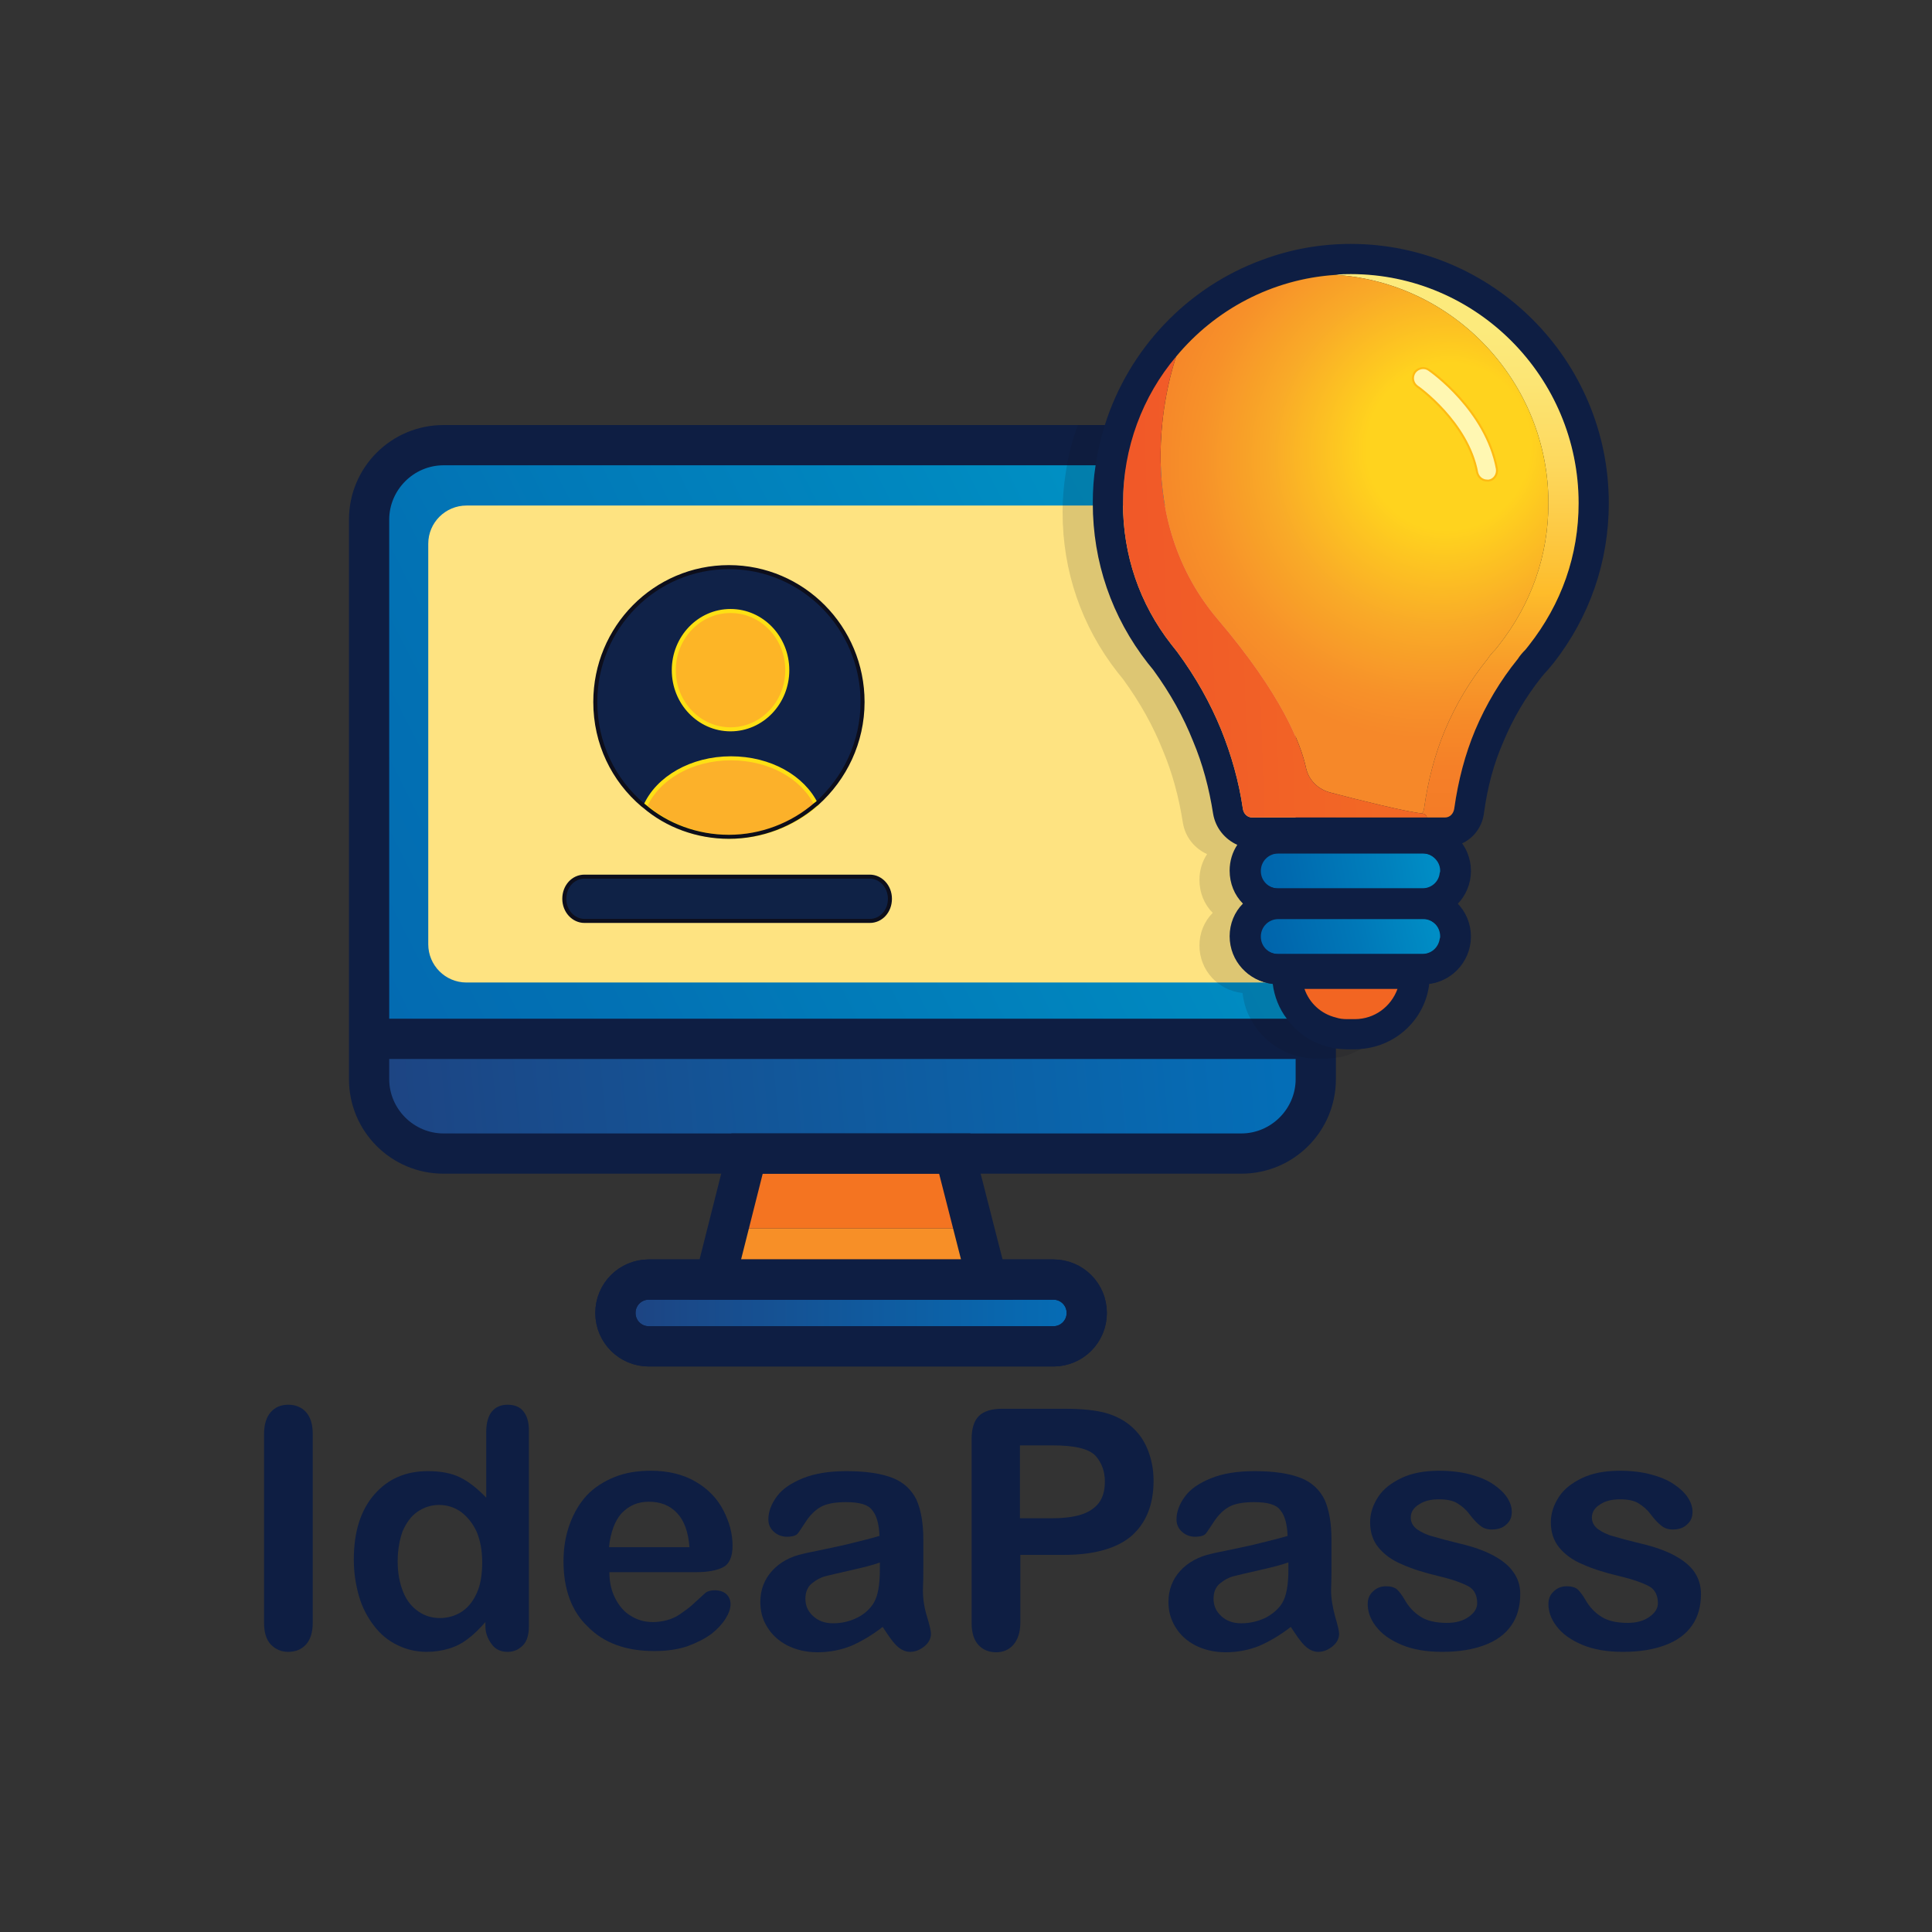 <?xml version="1.0" encoding="utf-8"?>
<!-- Generator: Adobe Illustrator 24.3.0, SVG Export Plug-In . SVG Version: 6.00 Build 0)  -->
<svg version="1.1" id="Layer_1" xmlns="http://www.w3.org/2000/svg" xmlns:xlink="http://www.w3.org/1999/xlink" x="0px" y="0px"
	 viewBox="0 0 48 48" style="enable-background:new 0 0 48 48;" xml:space="preserve">
<rect x="0" y="0" width="48" height="48" fill="#333333" stroke="none"/>
<style type="text/css">
	.st0{fill:url(#SVGID_1_);}
	.st1{fill:#FEE381;}
	.st2{fill:url(#SVGID_2_);stroke:#0E1E43;stroke-miterlimit:10;}
	.st3{fill:url(#SVGID_3_);stroke:#0E1E43;stroke-width:0.1;stroke-miterlimit:10;}
	.st4{fill:#102248;}
	.st5{fill:#F78F27;}
	.st6{fill:#F47421;}
	.st7{fill:#FCB12A;stroke:#FEE014;stroke-width:0.1;stroke-miterlimit:10;}
	.st8{fill:#0E1E43;}
	.st9{fill:#0F2246;stroke:#0D0E1B;stroke-width:0.1;stroke-miterlimit:10;}
	.st10{fill:#FDB526;stroke:#FEE014;stroke-width:0.1;stroke-miterlimit:10;}
	.st11{fill:none;stroke:#0D0E1B;stroke-width:0.1;stroke-miterlimit:10;}
	.st12{fill:none;stroke:#0E1E43;stroke-miterlimit:10;}
	.st13{opacity:0.14;}
	.st14{fill:#0D0E1B;}
	.st15{fill:#F26522;}
	.st16{fill:url(#SVGID_4_);stroke:#0E1E43;stroke-width:0.75;stroke-miterlimit:10;}
	.st17{fill:url(#SVGID_5_);stroke:#0E1E43;stroke-width:0.75;stroke-miterlimit:10;}
	.st18{fill:url(#SVGID_6_);}
	.st19{fill:url(#SVGID_7_);}
	.st20{fill:url(#SVGID_8_);}
	.st21{fill:#FFF7B2;stroke:#FEBB13;stroke-width:0.05;stroke-miterlimit:10;}
</style>
<linearGradient id="SVGID_1_" gradientUnits="userSpaceOnUse" x1="8.741" y1="24.963" x2="32.839" y2="12.762">
	<stop  offset="0" style="stop-color:#036AB1"/>
	<stop  offset="0.237" style="stop-color:#0272B4"/>
	<stop  offset="0.702" style="stop-color:#0089C0"/>
	<stop  offset="1" style="stop-color:#009BC8"/>
</linearGradient>
<path class="st0" d="M32.69,12.91v12.9H9.17v-12.9c0-1.02,0.83-1.85,1.85-1.85h19.82C31.86,11.06,32.69,11.89,32.69,12.91z"/>
<path class="st1" d="M31.72,24.41H11.59c-0.53,0-0.95-0.43-0.95-0.95v-9.95c0-0.53,0.43-0.95,0.95-0.95h20.13
	c0.53,0,0.95,0.43,0.95,0.95v9.95C32.67,23.98,32.25,24.41,31.72,24.41z"/>
<linearGradient id="SVGID_2_" gradientUnits="userSpaceOnUse" x1="15.292" y1="32.621" x2="27.005" y2="32.621">
	<stop  offset="0" style="stop-color:#1E4381"/>
	<stop  offset="1" style="stop-color:#046EB7"/>
</linearGradient>
<path class="st2" d="M26.17,33.45H16.12c-0.46,0-0.83-0.37-0.83-0.83l0,0c0-0.46,0.37-0.83,0.83-0.83h10.05
	c0.46,0,0.83,0.37,0.83,0.83l0,0C27,33.08,26.63,33.45,26.17,33.45z"/>
<linearGradient id="SVGID_3_" gradientUnits="userSpaceOnUse" x1="8.907" y1="28.269" x2="31.813" y2="26.144">
	<stop  offset="0" style="stop-color:#1E4381"/>
	<stop  offset="1" style="stop-color:#046EB7"/>
</linearGradient>
<path class="st3" d="M32.69,25.81v1c0,1.02-0.83,1.85-1.85,1.85H11.02c-1.02,0-1.85-0.83-1.85-1.85v-1H32.69z"/>
<path class="st4" d="M21.43,17.44c0,1-0.44,1.9-1.13,2.52c-0.01,0.01-0.03,0.02-0.04,0.03c-0.58,0.5-1.34,0.8-2.15,0.8
	c-0.79,0-1.54-0.28-2.1-0.76C16,20.02,15.98,20.01,15.97,20c-0.73-0.62-1.18-1.53-1.18-2.56c0-1.85,1.48-3.35,3.32-3.35
	C19.94,14.09,21.43,15.59,21.43,17.44z"/>
<polygon class="st5" points="24.52,31.79 17.77,31.79 18.09,30.52 24.2,30.52 "/>
<polygon class="st6" points="24.2,30.52 18.09,30.52 18.56,28.66 23.72,28.66 "/>
<path class="st7" d="M20.28,19.99c-0.58,0.5-1.34,0.8-2.15,0.8c-0.79,0-1.54-0.28-2.1-0.76c0.31-0.7,1.15-1.19,2.13-1.19
	C19.13,18.84,19.95,19.31,20.28,19.99z"/>
<g>
	<path class="st8" d="M30.84,10.56H11.02c-1.3,0-2.35,1.05-2.35,2.35v13.9c0,1.3,1.05,2.35,2.35,2.35h19.82
		c1.3,0,2.35-1.05,2.35-2.35v-13.9C33.19,11.61,32.14,10.56,30.84,10.56z M32.19,26.81c0,0.74-0.61,1.35-1.35,1.35H11.02
		c-0.74,0-1.35-0.61-1.35-1.35v-0.5h22.52V26.81z M32.19,25.31H9.67v-12.4c0-0.74,0.61-1.35,1.35-1.35h19.82
		c0.74,0,1.35,0.61,1.35,1.35V25.31z"/>
</g>
<g>
	<path class="st9" d="M21.61,22.88h-7.09c-0.27,0-0.5-0.24-0.5-0.55s0.22-0.55,0.5-0.55h7.09c0.27,0,0.5,0.24,0.5,0.55
		S21.89,22.88,21.61,22.88z"/>
</g>
<ellipse class="st10" cx="18.15" cy="16.65" rx="1.41" ry="1.47"/>
<path class="st11" d="M21.43,17.44c0,1-0.44,1.9-1.13,2.52c-0.01,0.01-0.03,0.02-0.04,0.03c-0.58,0.5-1.34,0.8-2.15,0.8
	c-0.79,0-1.54-0.28-2.1-0.76C16,20.02,15.98,20.01,15.97,20c-0.73-0.62-1.18-1.53-1.18-2.56c0-1.85,1.48-3.35,3.32-3.35
	C19.94,14.09,21.43,15.59,21.43,17.44z"/>
<path class="st12" d="M26.17,33.45H16.12c-0.46,0-0.83-0.37-0.83-0.83l0,0c0-0.46,0.37-0.83,0.83-0.83h10.05
	c0.46,0,0.83,0.37,0.83,0.83l0,0C27,33.08,26.63,33.45,26.17,33.45z"/>
<polygon class="st12" points="23.72,28.66 18.56,28.66 17.77,31.79 24.52,31.79 "/>
<g>
	<path class="st8" d="M6.56,40.31v-4.68c0-0.24,0.06-0.43,0.17-0.55s0.25-0.18,0.43-0.18c0.18,0,0.33,0.06,0.44,0.18
		c0.11,0.12,0.17,0.3,0.17,0.55v4.68c0,0.25-0.06,0.43-0.17,0.55c-0.11,0.12-0.26,0.18-0.44,0.18c-0.17,0-0.31-0.06-0.43-0.18
		C6.61,40.73,6.56,40.55,6.56,40.31z"/>
	<path class="st8" d="M12.06,40.41V40.3c-0.15,0.17-0.29,0.31-0.44,0.42c-0.14,0.11-0.3,0.19-0.47,0.24
		c-0.17,0.05-0.35,0.08-0.55,0.08c-0.26,0-0.51-0.06-0.73-0.17c-0.23-0.11-0.42-0.27-0.58-0.48s-0.29-0.45-0.37-0.73
		c-0.08-0.28-0.13-0.58-0.13-0.91c0-0.69,0.17-1.23,0.51-1.62s0.78-0.58,1.33-0.58c0.32,0,0.59,0.05,0.81,0.16
		c0.22,0.11,0.43,0.28,0.64,0.5v-1.63c0-0.23,0.05-0.4,0.14-0.51s0.22-0.17,0.39-0.17s0.3,0.05,0.39,0.16s0.14,0.26,0.14,0.47v4.88
		c0,0.21-0.05,0.37-0.15,0.47s-0.22,0.16-0.38,0.16c-0.15,0-0.28-0.05-0.37-0.16S12.06,40.61,12.06,40.41z M9.88,38.79
		c0,0.3,0.05,0.55,0.14,0.77s0.22,0.37,0.38,0.48c0.16,0.11,0.34,0.16,0.53,0.16c0.19,0,0.37-0.05,0.53-0.15
		c0.16-0.1,0.29-0.26,0.38-0.46c0.1-0.21,0.14-0.47,0.14-0.78c0-0.29-0.05-0.55-0.14-0.76c-0.1-0.21-0.23-0.37-0.39-0.49
		c-0.16-0.11-0.34-0.17-0.54-0.17c-0.2,0-0.38,0.06-0.54,0.17c-0.16,0.11-0.28,0.28-0.37,0.49C9.93,38.25,9.88,38.5,9.88,38.79z"/>
	<path class="st8" d="M17.3,39.06h-2.16c0,0.25,0.05,0.47,0.15,0.66c0.1,0.19,0.23,0.34,0.39,0.43c0.16,0.1,0.34,0.15,0.54,0.15
		c0.13,0,0.25-0.02,0.36-0.05c0.11-0.03,0.22-0.08,0.32-0.15c0.1-0.07,0.2-0.14,0.28-0.21c0.09-0.08,0.2-0.18,0.34-0.31
		c0.06-0.05,0.14-0.07,0.24-0.07c0.11,0,0.21,0.03,0.28,0.09c0.07,0.06,0.11,0.15,0.11,0.26c0,0.1-0.04,0.22-0.12,0.35
		c-0.08,0.13-0.2,0.26-0.35,0.38c-0.16,0.12-0.36,0.22-0.6,0.31c-0.24,0.08-0.51,0.12-0.82,0.12c-0.71,0-1.26-0.2-1.66-0.61
		C14.2,40.03,14,39.48,14,38.79c0-0.33,0.05-0.63,0.15-0.91s0.24-0.52,0.42-0.72c0.19-0.2,0.42-0.35,0.69-0.46s0.57-0.16,0.91-0.16
		c0.43,0,0.8,0.09,1.11,0.27c0.31,0.18,0.54,0.42,0.69,0.71c0.15,0.29,0.23,0.58,0.23,0.88c0,0.28-0.08,0.46-0.24,0.54
		S17.58,39.06,17.3,39.06z M15.13,38.44h2c-0.03-0.38-0.13-0.66-0.31-0.85s-0.41-0.28-0.7-0.28c-0.28,0-0.5,0.1-0.68,0.29
		C15.28,37.78,15.17,38.06,15.13,38.44z"/>
	<path class="st8" d="M21.93,40.42c-0.27,0.21-0.53,0.36-0.78,0.47c-0.25,0.1-0.53,0.16-0.84,0.16c-0.28,0-0.53-0.06-0.75-0.17
		c-0.21-0.11-0.38-0.26-0.5-0.46c-0.12-0.19-0.17-0.4-0.17-0.62c0-0.3,0.1-0.56,0.29-0.77c0.19-0.21,0.45-0.36,0.79-0.43
		c0.07-0.02,0.24-0.05,0.52-0.11s0.52-0.11,0.71-0.16c0.2-0.05,0.41-0.1,0.65-0.17c-0.01-0.29-0.07-0.51-0.18-0.64
		c-0.1-0.14-0.32-0.2-0.65-0.2c-0.28,0-0.49,0.04-0.63,0.12c-0.14,0.08-0.26,0.2-0.36,0.35s-0.17,0.26-0.21,0.31
		c-0.04,0.05-0.13,0.08-0.27,0.08c-0.12,0-0.23-0.04-0.32-0.12c-0.09-0.08-0.14-0.18-0.14-0.31c0-0.19,0.07-0.38,0.21-0.57
		s0.35-0.33,0.64-0.45c0.29-0.12,0.65-0.18,1.09-0.18c0.49,0,0.87,0.06,1.15,0.17c0.28,0.11,0.47,0.3,0.59,0.54
		c0.11,0.25,0.17,0.58,0.17,0.99c0,0.26,0,0.48,0,0.66c0,0.18,0,0.38-0.01,0.6c0,0.21,0.03,0.42,0.1,0.65s0.1,0.37,0.1,0.43
		c0,0.11-0.05,0.22-0.16,0.31c-0.11,0.09-0.23,0.14-0.36,0.14c-0.11,0-0.23-0.05-0.34-0.16S22.06,40.62,21.93,40.42z M21.86,38.82
		c-0.16,0.06-0.4,0.12-0.71,0.19c-0.31,0.07-0.52,0.12-0.64,0.15c-0.12,0.03-0.23,0.09-0.34,0.18c-0.11,0.09-0.16,0.22-0.16,0.38
		c0,0.17,0.06,0.31,0.19,0.43c0.13,0.12,0.29,0.18,0.5,0.18c0.22,0,0.42-0.05,0.6-0.14s0.32-0.22,0.41-0.37
		c0.1-0.17,0.15-0.44,0.15-0.83V38.82z"/>
	<path class="st8" d="M26.45,38.63h-1.1v1.68c0,0.24-0.06,0.42-0.17,0.55s-0.26,0.19-0.43,0.19c-0.18,0-0.33-0.06-0.44-0.18
		c-0.11-0.12-0.17-0.3-0.17-0.54v-4.58c0-0.26,0.06-0.45,0.18-0.57S24.64,35,24.9,35h1.54c0.46,0,0.81,0.04,1.05,0.11
		c0.24,0.07,0.45,0.18,0.63,0.34c0.18,0.16,0.31,0.35,0.4,0.58s0.14,0.48,0.14,0.76c0,0.6-0.19,1.06-0.56,1.38
		C27.74,38.47,27.18,38.63,26.45,38.63z M26.15,35.91h-0.81v1.81h0.81c0.28,0,0.52-0.03,0.71-0.09s0.34-0.16,0.44-0.29
		c0.1-0.13,0.15-0.31,0.15-0.53c0-0.26-0.08-0.47-0.23-0.64C27.05,35.99,26.69,35.91,26.15,35.91z"/>
	<path class="st8" d="M32.07,40.42c-0.27,0.21-0.53,0.36-0.78,0.47c-0.25,0.1-0.53,0.16-0.84,0.16c-0.28,0-0.53-0.06-0.75-0.17
		c-0.21-0.11-0.38-0.26-0.5-0.46s-0.17-0.4-0.17-0.62c0-0.3,0.1-0.56,0.29-0.77c0.19-0.21,0.46-0.36,0.79-0.43
		c0.07-0.02,0.24-0.05,0.52-0.11c0.28-0.06,0.52-0.11,0.71-0.16c0.2-0.05,0.41-0.1,0.65-0.17c-0.01-0.29-0.07-0.51-0.18-0.64
		c-0.1-0.14-0.32-0.2-0.65-0.2c-0.28,0-0.49,0.04-0.63,0.12c-0.14,0.08-0.26,0.2-0.36,0.35s-0.17,0.26-0.21,0.31
		s-0.13,0.08-0.27,0.08c-0.12,0-0.23-0.04-0.32-0.12c-0.09-0.08-0.14-0.18-0.14-0.31c0-0.19,0.07-0.38,0.21-0.57
		s0.35-0.33,0.64-0.45c0.29-0.12,0.65-0.18,1.09-0.18c0.49,0,0.87,0.06,1.15,0.17c0.28,0.11,0.47,0.3,0.59,0.54
		c0.11,0.25,0.17,0.58,0.17,0.99c0,0.26,0,0.48,0,0.66c0,0.18,0,0.38-0.01,0.6c0,0.21,0.04,0.42,0.1,0.65
		c0.07,0.23,0.1,0.37,0.1,0.43c0,0.11-0.05,0.22-0.16,0.31c-0.11,0.09-0.23,0.14-0.36,0.14c-0.11,0-0.23-0.05-0.34-0.16
		S32.2,40.62,32.07,40.42z M32,38.82c-0.16,0.06-0.4,0.12-0.71,0.19c-0.31,0.07-0.52,0.12-0.64,0.15c-0.12,0.03-0.23,0.09-0.34,0.18
		c-0.11,0.09-0.16,0.22-0.16,0.38c0,0.17,0.06,0.31,0.19,0.43s0.29,0.18,0.5,0.18c0.22,0,0.42-0.05,0.61-0.14
		c0.18-0.1,0.32-0.22,0.41-0.37c0.1-0.17,0.15-0.44,0.15-0.83V38.82z"/>
	<path class="st8" d="M37.77,39.6c0,0.3-0.07,0.57-0.22,0.78c-0.15,0.22-0.37,0.38-0.66,0.49c-0.29,0.11-0.64,0.17-1.06,0.17
		c-0.4,0-0.74-0.06-1.02-0.18s-0.49-0.27-0.63-0.46c-0.14-0.18-0.2-0.37-0.2-0.55c0-0.12,0.04-0.23,0.13-0.31
		c0.09-0.09,0.2-0.13,0.33-0.13c0.12,0,0.21,0.03,0.27,0.08c0.06,0.06,0.12,0.14,0.18,0.24c0.11,0.2,0.25,0.34,0.41,0.44
		c0.16,0.1,0.37,0.15,0.65,0.15c0.22,0,0.4-0.05,0.54-0.15c0.14-0.1,0.21-0.21,0.21-0.34c0-0.19-0.07-0.34-0.22-0.42
		s-0.39-0.17-0.73-0.25c-0.38-0.09-0.69-0.19-0.93-0.3c-0.24-0.1-0.43-0.24-0.57-0.41c-0.14-0.17-0.21-0.38-0.21-0.63
		c0-0.22,0.07-0.43,0.2-0.63c0.13-0.2,0.33-0.35,0.58-0.47s0.57-0.18,0.93-0.18c0.29,0,0.54,0.03,0.77,0.09
		c0.23,0.06,0.42,0.14,0.57,0.24c0.15,0.1,0.27,0.21,0.35,0.33c0.08,0.12,0.12,0.24,0.12,0.36c0,0.13-0.04,0.23-0.13,0.31
		C37.34,37.96,37.22,38,37.06,38c-0.11,0-0.21-0.03-0.29-0.1c-0.08-0.06-0.17-0.16-0.27-0.29c-0.08-0.11-0.18-0.19-0.29-0.26
		c-0.11-0.07-0.27-0.1-0.46-0.1c-0.2,0-0.37,0.04-0.5,0.13c-0.13,0.08-0.2,0.19-0.2,0.32c0,0.12,0.05,0.21,0.15,0.29
		c0.1,0.07,0.23,0.14,0.39,0.18c0.17,0.05,0.39,0.11,0.68,0.18c0.34,0.08,0.62,0.18,0.84,0.3c0.22,0.12,0.38,0.25,0.49,0.41
		C37.71,39.21,37.77,39.39,37.77,39.6z"/>
	<path class="st8" d="M42.26,39.6c0,0.3-0.07,0.57-0.22,0.78c-0.15,0.22-0.37,0.38-0.66,0.49c-0.29,0.11-0.64,0.17-1.06,0.17
		c-0.4,0-0.74-0.06-1.02-0.18s-0.49-0.27-0.63-0.46c-0.14-0.18-0.2-0.37-0.2-0.55c0-0.12,0.04-0.23,0.13-0.31
		c0.09-0.09,0.2-0.13,0.33-0.13c0.12,0,0.21,0.03,0.27,0.08c0.06,0.06,0.12,0.14,0.18,0.24c0.11,0.2,0.25,0.34,0.41,0.44
		c0.16,0.1,0.37,0.15,0.65,0.15c0.22,0,0.4-0.05,0.54-0.15c0.14-0.1,0.21-0.21,0.21-0.34c0-0.19-0.07-0.34-0.22-0.42
		s-0.39-0.17-0.73-0.25c-0.38-0.09-0.69-0.19-0.93-0.3c-0.24-0.1-0.43-0.24-0.57-0.41c-0.14-0.17-0.21-0.38-0.21-0.63
		c0-0.22,0.07-0.43,0.2-0.63c0.13-0.2,0.33-0.35,0.58-0.47s0.57-0.18,0.93-0.18c0.29,0,0.54,0.03,0.77,0.09
		c0.23,0.06,0.42,0.14,0.57,0.24c0.15,0.1,0.27,0.21,0.35,0.33c0.08,0.12,0.12,0.24,0.12,0.36c0,0.13-0.04,0.23-0.13,0.31
		C41.83,37.96,41.71,38,41.56,38c-0.11,0-0.21-0.03-0.29-0.1c-0.08-0.06-0.17-0.16-0.27-0.29c-0.08-0.11-0.18-0.19-0.29-0.26
		c-0.11-0.07-0.27-0.1-0.46-0.1c-0.2,0-0.37,0.04-0.5,0.13c-0.13,0.08-0.2,0.19-0.2,0.32c0,0.12,0.05,0.21,0.15,0.29
		c0.1,0.07,0.23,0.14,0.39,0.18c0.17,0.05,0.39,0.11,0.68,0.18c0.34,0.08,0.62,0.18,0.84,0.3c0.22,0.12,0.38,0.25,0.49,0.41
		C42.2,39.21,42.26,39.39,42.26,39.6z"/>
</g>
<g class="st13">
	<path class="st14" d="M39.22,12.62v0.11c0,1.46-0.48,2.83-1.37,3.97l-0.15,0.18c-0.05,0.05-0.1,0.11-0.15,0.17
		c-0.39,0.49-0.71,1.03-0.95,1.61c-0.24,0.55-0.39,1.11-0.48,1.76c-0.04,0.35-0.26,0.64-0.56,0.77c0.03,0.04,0.05,0.08,0.07,0.12
		c0.07,0.11,0.11,0.24,0.14,0.37c0.01,0.06,0.01,0.12,0.01,0.18c0,0.32-0.13,0.61-0.33,0.82c0.08,0.08,0.14,0.16,0.19,0.26
		c0.07,0.11,0.11,0.24,0.13,0.38c0.01,0.06,0.01,0.11,0.01,0.17c0,0.6-0.45,1.1-1.02,1.18c-0.07,0.6-0.43,1.11-0.94,1.39
		c-0.19,0.11-0.4,0.19-0.63,0.22C33.1,26.29,33,26.3,32.91,26.3h-0.19c-0.72,0-1.34-0.4-1.65-0.99c-0.11-0.19-0.17-0.41-0.2-0.64
		c-0.6-0.06-1.07-0.56-1.07-1.18c0-0.31,0.12-0.6,0.33-0.81c-0.21-0.21-0.33-0.5-0.33-0.82c0-0.24,0.07-0.46,0.19-0.64
		c-0.31-0.14-0.54-0.42-0.6-0.77c-0.1-0.64-0.26-1.24-0.5-1.81c-0.24-0.6-0.56-1.18-0.99-1.77l-0.13-0.16
		c-0.9-1.15-1.37-2.52-1.37-3.98c0-0.4,0.04-0.79,0.11-1.17c0.06-0.35,0.15-0.68,0.27-1h0.67c0.6-1.9,2.05-3.42,3.9-4.1
		c0.47-0.11,0.96-0.17,1.46-0.17c2.24,0,4.22,1.17,5.36,2.93C38.82,10.2,39.2,11.37,39.22,12.62z"/>
</g>
<path class="st15" d="M33.66,25.7h-0.19c-0.83,0-1.5-0.67-1.5-1.5l0,0h3.19l0,0C35.16,25.03,34.48,25.7,33.66,25.7z"/>
<linearGradient id="SVGID_4_" gradientUnits="userSpaceOnUse" x1="30.892" y1="23.919" x2="36.33" y2="22.583">
	<stop  offset="0" style="stop-color:#0061AA"/>
	<stop  offset="0.184" style="stop-color:#0067AD"/>
	<stop  offset="0.522" style="stop-color:#0078B8"/>
	<stop  offset="0.852" style="stop-color:#008DC5"/>
</linearGradient>
<path class="st16" d="M35.36,24.08h-3.6c-0.45,0-0.81-0.36-0.81-0.81l0,0c0-0.45,0.36-0.81,0.81-0.81h3.6
	c0.45,0,0.81,0.36,0.81,0.81l0,0C36.17,23.71,35.81,24.08,35.36,24.08z"/>
<linearGradient id="SVGID_5_" gradientUnits="userSpaceOnUse" x1="30.864" y1="22.117" x2="36.173" y2="21.167">
	<stop  offset="0" style="stop-color:#0061AA"/>
	<stop  offset="0.229" style="stop-color:#006AAF"/>
	<stop  offset="0.684" style="stop-color:#0081BD"/>
	<stop  offset="0.882" style="stop-color:#008DC5"/>
</linearGradient>
<path class="st17" d="M35.36,22.45h-3.6c-0.45,0-0.81-0.36-0.81-0.81l0,0c0-0.45,0.36-0.81,0.81-0.81h3.6
	c0.45,0,0.81,0.36,0.81,0.81l0,0C36.17,22.08,35.81,22.45,35.36,22.45z"/>
<g>
	<path class="st8" d="M33.56,6.06c-0.78,0-1.52,0.14-2.21,0.4c-1.85,0.68-3.3,2.2-3.9,4.1c-0.1,0.32-0.18,0.66-0.23,1
		c-0.05,0.31-0.07,0.62-0.07,0.94c0,1.46,0.47,2.83,1.37,3.98l0.13,0.16c0.43,0.59,0.75,1.17,0.99,1.77c0.24,0.57,0.4,1.17,0.5,1.81
		c0.06,0.35,0.29,0.63,0.6,0.77c-0.12,0.18-0.19,0.4-0.19,0.64c0,0.32,0.12,0.61,0.33,0.82c-0.21,0.21-0.33,0.5-0.33,0.81
		c0,0.62,0.47,1.12,1.07,1.18c0.04,0.32,0.16,0.62,0.35,0.87c0.28,0.39,0.71,0.66,1.22,0.74c0.09,0.01,0.18,0.02,0.28,0.02h0.19
		c0.05,0,0.11,0,0.16-0.01c0.88-0.07,1.59-0.75,1.69-1.62c0.57-0.08,1.02-0.58,1.02-1.18c0-0.31-0.12-0.6-0.33-0.81
		c0.2-0.21,0.33-0.5,0.33-0.82c0-0.25-0.08-0.48-0.22-0.67c0.3-0.13,0.52-0.42,0.56-0.77c0.09-0.65,0.24-1.21,0.48-1.76
		c0.24-0.58,0.56-1.12,0.95-1.61c0.05-0.06,0.1-0.12,0.15-0.17l0.15-0.18c0.89-1.14,1.37-2.51,1.37-3.97
		C39.97,8.95,37.09,6.06,33.56,6.06z M33.66,25.32h-0.19c-0.1,0-0.19-0.01-0.28-0.04c-0.37-0.09-0.66-0.36-0.78-0.71h2.31
		C34.56,25.01,34.15,25.32,33.66,25.32z M35.77,23.32c-0.03,0.22-0.21,0.38-0.43,0.38h-3.6c-0.24,0-0.44-0.19-0.44-0.44
		c0-0.24,0.2-0.44,0.44-0.44h3.6c0.12,0,0.22,0.05,0.3,0.12c0.09,0.08,0.14,0.2,0.14,0.32C35.78,23.28,35.78,23.3,35.77,23.32z
		 M35.77,21.68c-0.02,0.23-0.21,0.39-0.43,0.39h-3.6c-0.24,0-0.44-0.19-0.44-0.44c0-0.24,0.2-0.43,0.44-0.43h3.6
		c0.11,0,0.21,0.04,0.29,0.11c0.09,0.08,0.15,0.19,0.15,0.32C35.78,21.65,35.78,21.67,35.77,21.68z M37.98,16.04l-0.08,0.1
		c-0.07,0.07-0.14,0.15-0.19,0.23c-0.43,0.53-0.79,1.13-1.06,1.77c-0.25,0.6-0.42,1.24-0.52,1.95c-0.02,0.13-0.11,0.22-0.23,0.22
		h-4.79c-0.12,0-0.21-0.09-0.23-0.21c-0.1-0.69-0.29-1.35-0.54-1.97c-0.27-0.66-0.62-1.29-1.09-1.93l-0.15-0.19
		c-0.79-1.01-1.2-2.22-1.2-3.51c0-0.32,0.03-0.64,0.09-0.94c0.05-0.35,0.14-0.68,0.26-1c0.78-2.18,2.87-3.75,5.31-3.75
		c1.91,0,3.59,0.96,4.61,2.41c0.66,0.93,1.05,2.07,1.05,3.28v0.12C39.19,13.87,38.77,15.03,37.98,16.04z"/>
</g>
<linearGradient id="SVGID_6_" gradientUnits="userSpaceOnUse" x1="36.199" y1="8.192" x2="36.246" y2="20.215">
	<stop  offset="0" style="stop-color:#FCEA7C"/>
	<stop  offset="0.111" style="stop-color:#FCE574"/>
	<stop  offset="0.281" style="stop-color:#FDD85D"/>
	<stop  offset="0.489" style="stop-color:#FDC236"/>
	<stop  offset="0.543" style="stop-color:#FEBC2A"/>
	<stop  offset="0.579" style="stop-color:#FCB42A"/>
	<stop  offset="0.698" style="stop-color:#F89B29"/>
	<stop  offset="0.811" style="stop-color:#F68A28"/>
	<stop  offset="0.914" style="stop-color:#F57F28"/>
	<stop  offset="1" style="stop-color:#F47C27"/>
</linearGradient>
<path class="st18" d="M39.22,12.5c0,1.29-0.42,2.5-1.24,3.54l-0.08,0.1c-0.07,0.07-0.14,0.15-0.19,0.23
	c-0.43,0.53-0.79,1.13-1.06,1.77c-0.25,0.6-0.42,1.24-0.52,1.95c-0.02,0.13-0.11,0.22-0.23,0.22h-0.45
	c-0.01-0.06-0.05-0.09-0.12-0.1c0.03-0.03,0.04-0.07,0.05-0.12c0.1-0.71,0.27-1.35,0.52-1.95c0.27-0.64,0.63-1.24,1.06-1.77
	c0.05-0.08,0.12-0.16,0.19-0.23l0.08-0.1c0.82-1.04,1.24-2.25,1.24-3.54c0-3-2.34-5.48-5.28-5.67c0.12-0.02,0.25-0.02,0.37-0.02
	C36.68,6.81,39.22,9.37,39.22,12.5z"/>
<radialGradient id="SVGID_7_" cx="35.68" cy="11.398" r="7.014" fx="35.121" fy="11.177" gradientTransform="matrix(-0.441 0.897 -0.872 -0.428 61.35 -15.742)" gradientUnits="userSpaceOnUse">
	<stop  offset="0.297" style="stop-color:#FFD31E"/>
	<stop  offset="0.626" style="stop-color:#F9AA28"/>
	<stop  offset="0.87" style="stop-color:#F79129"/>
	<stop  offset="1" style="stop-color:#F68829"/>
</radialGradient>
<path class="st19" d="M38.47,12.5c0,1.29-0.42,2.5-1.24,3.54l-0.08,0.1c-0.07,0.07-0.14,0.15-0.19,0.23
	c-0.43,0.53-0.79,1.13-1.06,1.77c-0.25,0.6-0.42,1.24-0.52,1.95c-0.01,0.05-0.02,0.09-0.05,0.12c-0.44-0.05-1.59-0.34-2.28-0.52
	c-0.3-0.08-0.53-0.3-0.6-0.6c-0.13-0.61-0.6-1.83-2.2-3.71c-2.29-2.71-1.14-6.18-1.03-6.52c0.96-1.16,2.38-1.93,3.97-2.03
	C36.13,7.02,38.47,9.5,38.47,12.5z"/>
<linearGradient id="SVGID_8_" gradientUnits="userSpaceOnUse" x1="28.382" y1="14.715" x2="34.077" y2="14.528">
	<stop  offset="0" style="stop-color:#F15928"/>
	<stop  offset="1" style="stop-color:#F26825"/>
</linearGradient>
<path class="st20" d="M35.45,20.31h-4.34c-0.12,0-0.21-0.09-0.23-0.21c-0.1-0.69-0.29-1.35-0.54-1.97
	c-0.27-0.66-0.62-1.29-1.09-1.93l-0.15-0.19c-0.79-1.01-1.2-2.22-1.2-3.51c0-1.38,0.49-2.66,1.32-3.64
	c-0.11,0.34-1.26,3.81,1.03,6.52c1.6,1.88,2.07,3.1,2.2,3.71c0.07,0.3,0.3,0.52,0.6,0.6c0.69,0.18,1.84,0.47,2.28,0.52
	C35.4,20.22,35.44,20.25,35.45,20.31z"/>
<g>
	<path class="st21" d="M36.95,11.94c-0.12,0-0.22-0.08-0.25-0.2c-0.23-1.25-1.47-2.13-1.49-2.14c-0.11-0.08-0.14-0.23-0.06-0.35
		c0.08-0.11,0.24-0.14,0.35-0.06c0.06,0.04,1.42,1,1.69,2.46c0.02,0.14-0.07,0.27-0.2,0.29C36.98,11.94,36.96,11.94,36.95,11.94z"/>
</g>
</svg>
